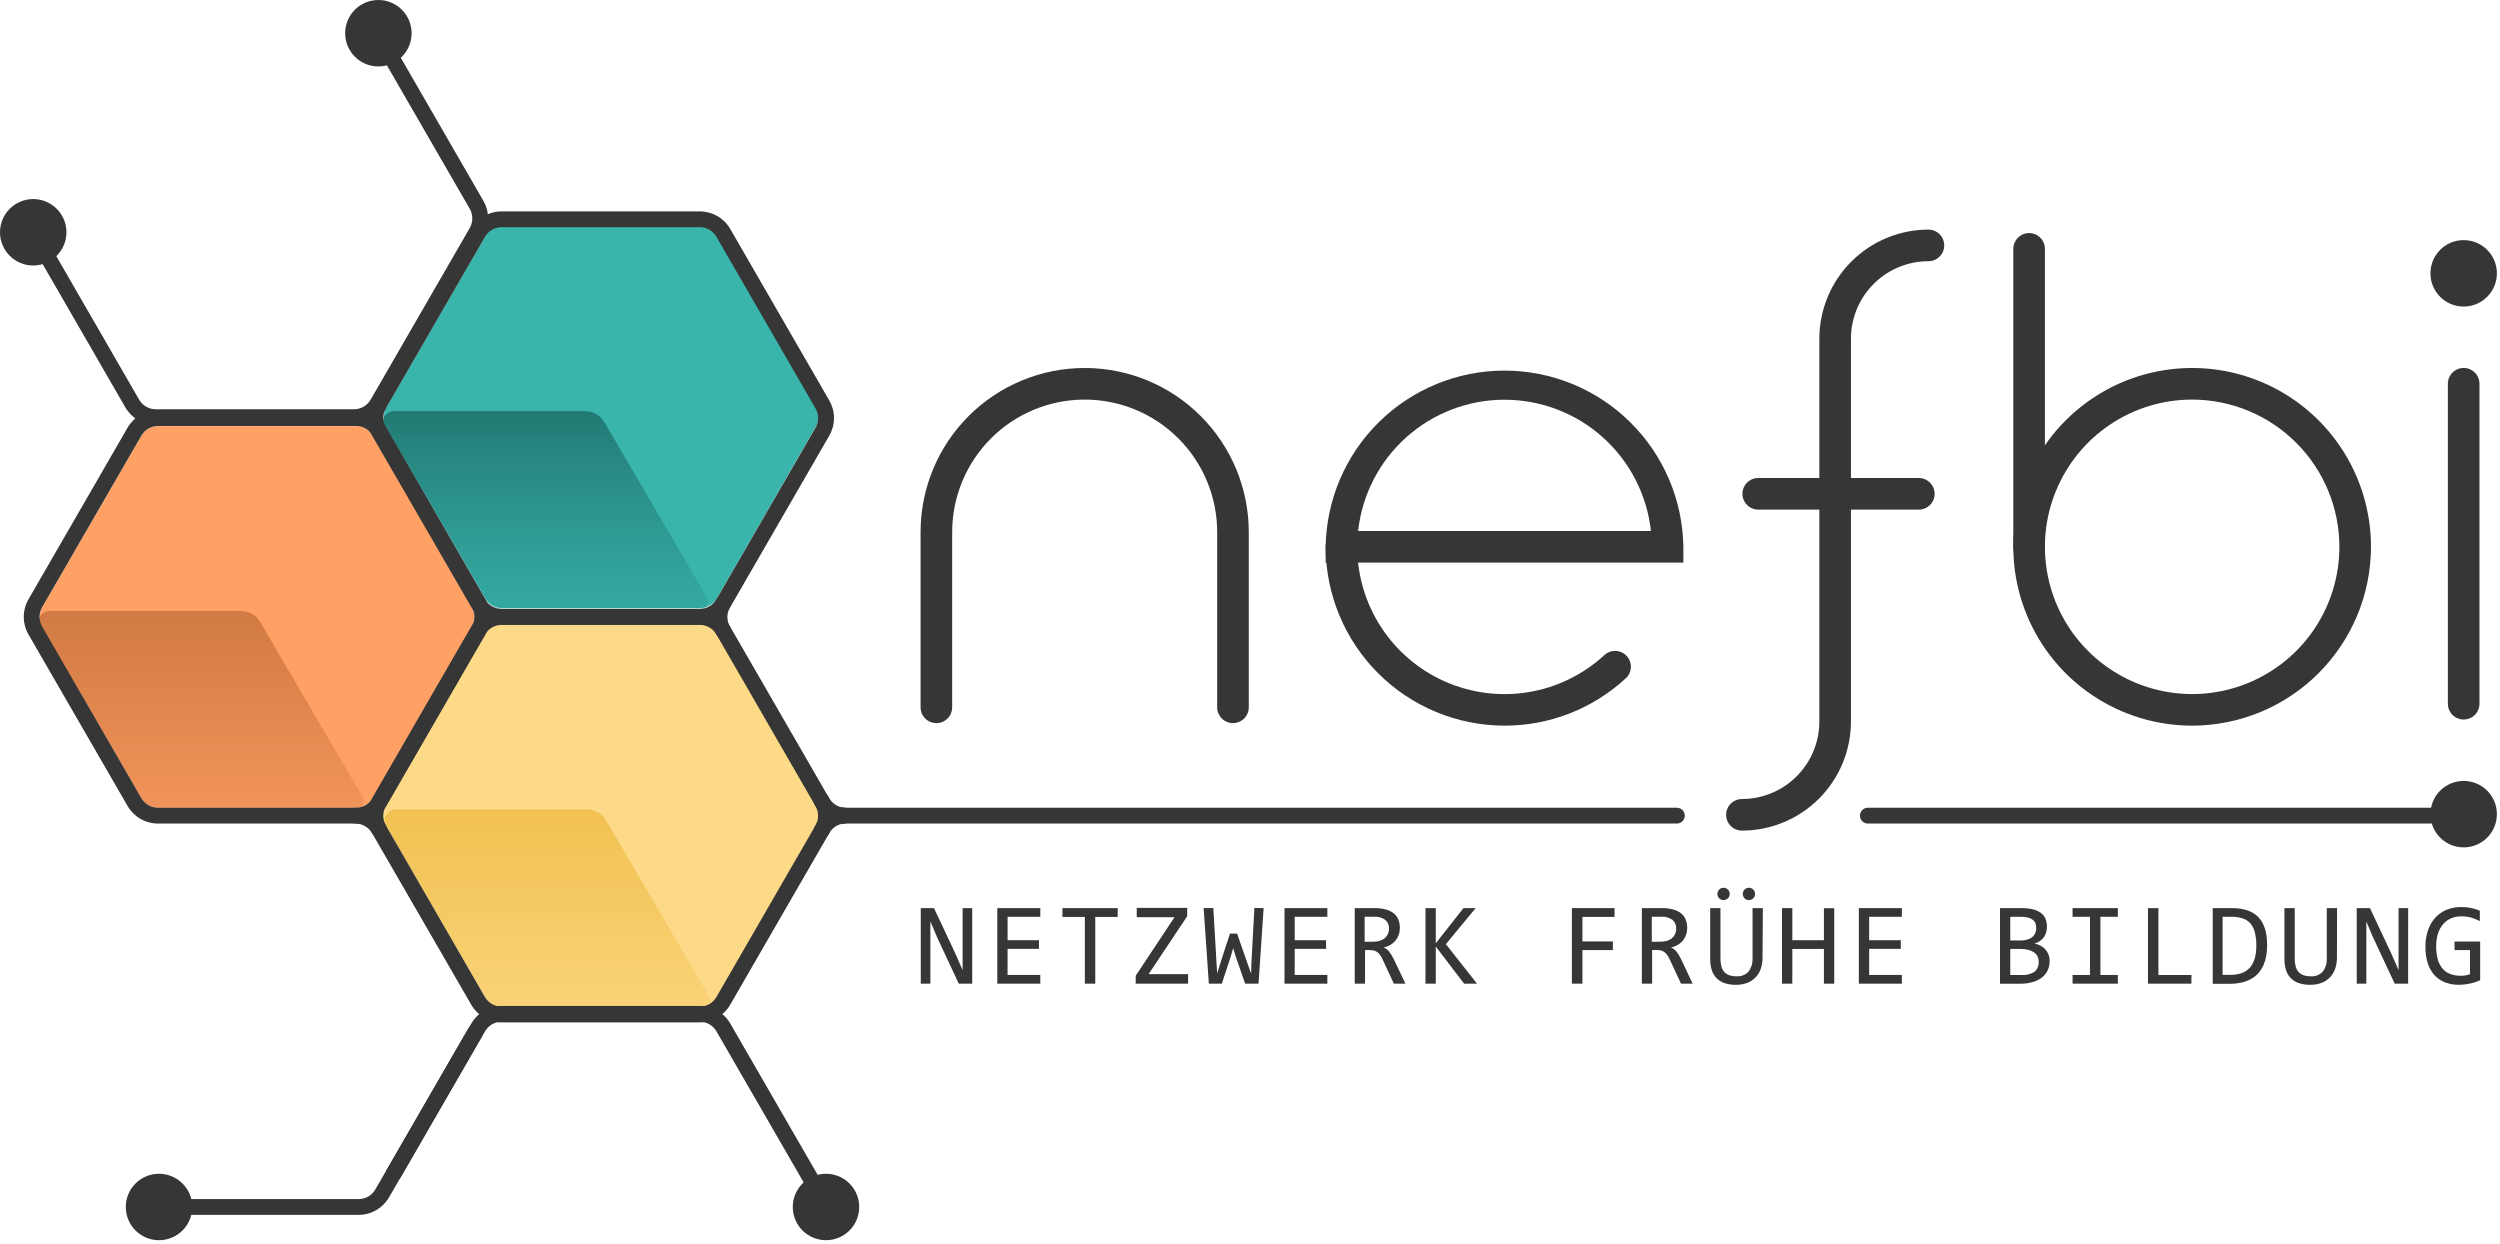 <svg width="422" height="210" viewBox="0 0 422 210" fill="none" xmlns="http://www.w3.org/2000/svg">
<g clip-path="url(#clip0_713_2060)">
<path d="M26.674 71.932C26.105 71.932 25.546 72.082 25.053 72.367C24.561 72.651 24.151 73.06 23.866 73.552L7.109 102.526C6.823 103.019 6.673 103.578 6.673 104.147C6.673 104.716 6.823 105.275 7.109 105.767L23.84 134.741C24.127 135.238 24.54 135.649 25.038 135.934C25.536 136.218 26.1 136.366 26.674 136.362H60.102C60.672 136.36 61.231 136.21 61.725 135.926C62.218 135.642 62.629 135.233 62.916 134.741L79.641 105.767C79.926 105.275 80.076 104.716 80.076 104.147C80.076 103.578 79.926 103.019 79.641 102.526L62.916 73.552C62.629 73.06 62.218 72.652 61.725 72.368C61.231 72.084 60.672 71.933 60.102 71.932H26.674Z" fill="#FFA065"/>
<path style="mix-blend-mode:multiply" d="M40.637 103.14H8.355C8.054 103.143 7.758 103.221 7.494 103.365C7.229 103.509 7.004 103.716 6.837 103.967C6.671 104.218 6.569 104.506 6.539 104.806C6.51 105.106 6.554 105.408 6.668 105.687L23.512 134.888C23.823 135.434 24.272 135.889 24.814 136.208C25.356 136.526 25.971 136.696 26.6 136.702H60.015C60.268 136.706 60.517 136.642 60.736 136.517C60.956 136.392 61.137 136.21 61.262 135.99C61.387 135.77 61.45 135.521 61.446 135.269C61.441 135.016 61.368 134.769 61.236 134.554L43.971 105.094C43.649 104.493 43.167 103.993 42.579 103.648C41.99 103.303 41.319 103.127 40.637 103.14Z" fill="url(#paint0_linear_713_2060)"/>
<path d="M84.742 38.197C84.172 38.197 83.612 38.346 83.118 38.631C82.624 38.915 82.213 39.324 81.927 39.817L65.203 68.791C64.918 69.285 64.768 69.845 64.768 70.415C64.768 70.985 64.918 71.545 65.203 72.039L81.927 101.013C82.213 101.506 82.624 101.915 83.118 102.199C83.612 102.484 84.172 102.633 84.742 102.633H118.197C118.765 102.632 119.324 102.482 119.817 102.198C120.309 101.913 120.719 101.505 121.004 101.013L137.728 72.019C138.013 71.525 138.163 70.965 138.163 70.395C138.163 69.825 138.013 69.265 137.728 68.771L121.004 39.817C120.719 39.325 120.309 38.917 119.817 38.633C119.324 38.348 118.765 38.198 118.197 38.197H84.742Z" fill="#39B5AC"/>
<path style="mix-blend-mode:multiply" d="M98.732 69.404H66.444C66.144 69.411 65.851 69.491 65.589 69.636C65.327 69.782 65.104 69.989 64.94 70.24C64.776 70.49 64.675 70.777 64.647 71.076C64.619 71.374 64.663 71.674 64.777 71.952L81.621 101.153C81.93 101.696 82.375 102.15 82.913 102.468C83.451 102.786 84.063 102.958 84.689 102.966H118.084C118.337 102.972 118.587 102.909 118.807 102.784C119.028 102.659 119.21 102.478 119.336 102.258C119.462 102.038 119.526 101.788 119.521 101.535C119.517 101.282 119.444 101.034 119.311 100.819L102.066 71.352C101.742 70.753 101.26 70.254 100.672 69.911C100.084 69.567 99.413 69.392 98.732 69.404Z" fill="url(#paint1_linear_713_2060)"/>
<path d="M84.775 104.693C84.197 104.697 83.63 104.851 83.13 105.14C82.63 105.428 82.213 105.842 81.921 106.34L64.943 135.748C64.658 136.25 64.508 136.818 64.508 137.395C64.508 137.973 64.658 138.54 64.943 139.042L81.921 168.443C82.21 168.944 82.626 169.36 83.127 169.649C83.628 169.938 84.196 170.09 84.775 170.09H118.73C119.307 170.089 119.874 169.936 120.374 169.647C120.874 169.358 121.289 168.943 121.578 168.443L138.555 139.042C138.84 138.54 138.99 137.973 138.99 137.395C138.99 136.818 138.84 136.25 138.555 135.748L121.578 106.34C121.286 105.843 120.87 105.43 120.371 105.141C119.872 104.853 119.307 104.698 118.73 104.693H84.775Z" fill="#FDDA88"/>
<path style="mix-blend-mode:multiply" d="M99.032 136.621H66.744C66.443 136.628 66.149 136.707 65.886 136.853C65.624 136.999 65.4 137.207 65.236 137.458C65.072 137.71 64.972 137.998 64.944 138.297C64.916 138.596 64.962 138.898 65.077 139.175L81.921 168.376C82.231 168.918 82.677 169.37 83.215 169.687C83.753 170.004 84.364 170.175 84.988 170.183H118.39C118.644 170.19 118.894 170.127 119.115 170.003C119.336 169.878 119.519 169.696 119.644 169.475C119.769 169.255 119.832 169.005 119.826 168.751C119.821 168.498 119.746 168.25 119.611 168.036L102.366 138.582C102.044 137.98 101.563 137.479 100.974 137.133C100.386 136.787 99.714 136.61 99.032 136.621Z" fill="url(#paint2_linear_713_2060)"/>
<path d="M60.102 139.016H26.674C25.629 139.017 24.602 138.742 23.698 138.219C22.794 137.695 22.044 136.942 21.526 136.035L4.801 107.087C4.283 106.189 4.011 105.17 4.011 104.133C4.011 103.096 4.283 102.078 4.801 101.179L21.526 72.205C22.047 71.302 22.798 70.553 23.702 70.034C24.606 69.514 25.631 69.242 26.674 69.244H60.102C61.14 69.246 62.16 69.521 63.058 70.04C63.957 70.56 64.704 71.306 65.223 72.205L81.948 101.179C82.466 102.078 82.738 103.096 82.738 104.133C82.738 105.17 82.466 106.189 81.948 107.087L65.223 136.035C64.707 136.938 63.962 137.689 63.062 138.212C62.163 138.735 61.142 139.012 60.102 139.016ZM26.674 71.912C26.104 71.914 25.545 72.065 25.053 72.35C24.56 72.636 24.151 73.046 23.866 73.539L7.109 102.513C6.823 103.005 6.673 103.564 6.673 104.133C6.673 104.702 6.823 105.261 7.109 105.754L23.84 134.701C24.123 135.202 24.535 135.619 25.033 135.909C25.532 136.198 26.098 136.35 26.674 136.348H60.102C60.674 136.345 61.234 136.191 61.727 135.902C62.22 135.613 62.628 135.198 62.91 134.701L79.64 105.727C79.925 105.235 80.076 104.676 80.076 104.107C80.076 103.538 79.925 102.979 79.64 102.486L62.91 73.539C62.625 73.046 62.216 72.636 61.723 72.35C61.23 72.065 60.672 71.914 60.102 71.912H26.674Z" fill="#363636"/>
<path d="M118.124 172.584H84.689C83.651 172.582 82.632 172.308 81.734 171.79C80.835 171.272 80.088 170.527 79.567 169.63L62.816 140.656C62.298 139.756 62.026 138.736 62.026 137.698C62.026 136.66 62.298 135.641 62.816 134.741L79.547 105.767C80.068 104.87 80.815 104.125 81.714 103.607C82.612 103.088 83.631 102.815 84.668 102.813H118.124C119.16 102.814 120.178 103.088 121.076 103.607C121.973 104.125 122.719 104.87 123.238 105.767L139.969 134.741C140.487 135.641 140.76 136.66 140.76 137.698C140.76 138.736 140.487 139.756 139.969 140.656L123.238 169.63C122.719 170.527 121.973 171.272 121.076 171.79C120.178 172.309 119.16 172.582 118.124 172.584ZM84.689 105.48C84.119 105.48 83.559 105.63 83.065 105.914C82.571 106.199 82.161 106.608 81.874 107.101L65.13 136.075C64.845 136.568 64.695 137.128 64.695 137.698C64.695 138.268 64.845 138.828 65.13 139.322L81.855 168.296C82.141 168.789 82.551 169.198 83.045 169.482C83.539 169.767 84.099 169.917 84.668 169.917H118.124C118.692 169.915 119.251 169.765 119.744 169.481C120.236 169.197 120.646 168.788 120.931 168.296L137.662 139.322C137.944 138.827 138.092 138.268 138.092 137.698C138.092 137.129 137.944 136.569 137.662 136.075L120.931 107.101C120.646 106.609 120.236 106.2 119.744 105.916C119.251 105.632 118.692 105.481 118.124 105.48H84.689Z" fill="#363636"/>
<path d="M63.963 141.309C63.728 141.31 63.497 141.249 63.293 141.132C63.09 141.015 62.92 140.846 62.803 140.643C62.52 140.152 62.114 139.744 61.625 139.459C61.136 139.174 60.581 139.021 60.015 139.015C59.662 139.015 59.322 138.875 59.072 138.625C58.822 138.375 58.682 138.036 58.682 137.682C58.682 137.328 58.822 136.989 59.072 136.739C59.322 136.489 59.662 136.348 60.015 136.348C61.054 136.35 62.073 136.624 62.972 137.144C63.87 137.664 64.617 138.41 65.137 139.309C65.313 139.615 65.361 139.979 65.27 140.32C65.179 140.661 64.956 140.952 64.65 141.129C64.442 141.25 64.204 141.313 63.963 141.309Z" fill="#363636"/>
<path d="M118.124 105.453H84.689C83.651 105.451 82.632 105.178 81.734 104.659C80.835 104.141 80.088 103.396 79.567 102.499L62.816 73.525C62.298 72.626 62.026 71.606 62.026 70.568C62.026 69.53 62.298 68.51 62.816 67.61L79.547 38.636C80.07 37.736 80.82 36.99 81.722 36.471C82.625 35.953 83.648 35.681 84.689 35.682H118.144C119.18 35.684 120.198 35.958 121.096 36.476C121.993 36.994 122.739 37.739 123.258 38.636L139.989 67.61C140.507 68.51 140.78 69.53 140.78 70.568C140.78 71.606 140.507 72.626 139.989 73.525L123.258 102.499C122.737 103.399 121.988 104.146 121.087 104.665C120.186 105.183 119.164 105.455 118.124 105.453ZM84.689 38.349C84.119 38.349 83.559 38.499 83.065 38.784C82.571 39.068 82.161 39.477 81.874 39.97L65.13 68.944C64.845 69.438 64.695 69.998 64.695 70.568C64.695 71.138 64.845 71.698 65.13 72.192L81.855 101.166C82.141 101.658 82.551 102.067 83.045 102.352C83.539 102.636 84.099 102.786 84.668 102.786H118.124C118.692 102.785 119.251 102.635 119.744 102.35C120.236 102.066 120.646 101.657 120.931 101.166L137.662 72.192C137.944 71.697 138.092 71.137 138.092 70.568C138.092 69.998 137.944 69.439 137.662 68.944L120.931 39.97C120.646 39.478 120.236 39.07 119.744 38.785C119.251 38.501 118.692 38.351 118.124 38.349H84.689Z" fill="#363636"/>
<path d="M60.015 71.912C59.662 71.912 59.322 71.772 59.072 71.521C58.822 71.271 58.682 70.932 58.682 70.578C58.682 70.225 58.822 69.885 59.072 69.635C59.322 69.385 59.662 69.245 60.015 69.245C60.585 69.243 61.144 69.093 61.638 68.809C62.132 68.525 62.542 68.116 62.83 67.624C63.014 67.334 63.304 67.126 63.638 67.044C63.972 66.963 64.325 67.013 64.622 67.185C64.92 67.357 65.14 67.638 65.236 67.968C65.332 68.299 65.296 68.653 65.137 68.958C64.617 69.856 63.87 70.601 62.971 71.12C62.072 71.638 61.053 71.912 60.015 71.912Z" fill="#363636"/>
<path d="M122.065 107.767C121.83 107.768 121.598 107.707 121.395 107.59C121.191 107.473 121.022 107.304 120.904 107.101C120.386 106.202 120.114 105.184 120.114 104.147C120.114 103.11 120.386 102.091 120.904 101.192C121.081 100.886 121.373 100.662 121.715 100.57C122.057 100.478 122.421 100.525 122.728 100.702C123.035 100.879 123.259 101.171 123.351 101.513C123.443 101.855 123.395 102.219 123.218 102.526C122.933 103.019 122.783 103.578 122.783 104.147C122.783 104.716 122.933 105.275 123.218 105.767C123.306 105.919 123.364 106.087 123.387 106.262C123.409 106.436 123.398 106.613 123.352 106.783C123.306 106.953 123.227 107.112 123.119 107.251C123.012 107.39 122.878 107.507 122.725 107.594C122.523 107.708 122.296 107.768 122.065 107.767Z" fill="#363636"/>
<path d="M142.443 139.022H142.35C141.313 138.945 140.315 138.596 139.456 138.011C138.596 137.426 137.906 136.625 137.455 135.688C137.378 135.53 137.334 135.359 137.323 135.184C137.313 135.009 137.337 134.834 137.394 134.668C137.451 134.503 137.541 134.35 137.657 134.219C137.773 134.088 137.914 133.981 138.072 133.904C138.23 133.828 138.401 133.783 138.576 133.772C138.751 133.762 138.926 133.786 139.092 133.843C139.257 133.901 139.41 133.99 139.541 134.106C139.672 134.223 139.779 134.364 139.856 134.521C140.102 135.032 140.478 135.469 140.946 135.788C141.414 136.108 141.958 136.299 142.523 136.342C142.877 136.354 143.211 136.506 143.452 136.765C143.694 137.024 143.822 137.368 143.81 137.722C143.798 138.076 143.645 138.41 143.386 138.651C143.128 138.893 142.783 139.021 142.43 139.009L142.443 139.022Z" fill="#363636"/>
<path d="M138.649 141.59C138.448 141.588 138.25 141.542 138.068 141.456C137.911 141.38 137.769 141.272 137.653 141.141C137.537 141.009 137.448 140.856 137.391 140.69C137.334 140.524 137.31 140.349 137.321 140.173C137.332 139.998 137.378 139.827 137.455 139.669C137.906 138.733 138.596 137.932 139.455 137.346C140.315 136.761 141.313 136.412 142.35 136.335C142.703 136.31 143.052 136.427 143.32 136.66C143.588 136.892 143.752 137.222 143.777 137.575C143.801 137.929 143.685 138.278 143.452 138.546C143.219 138.813 142.89 138.978 142.536 139.002C141.971 139.046 141.427 139.236 140.959 139.556C140.491 139.875 140.115 140.312 139.869 140.823C139.76 141.054 139.588 141.249 139.371 141.385C139.155 141.521 138.904 141.592 138.649 141.59Z" fill="#363636"/>
<path d="M283.059 139.015H139.429C139.075 139.015 138.736 138.875 138.486 138.625C138.236 138.375 138.095 138.036 138.095 137.682C138.095 137.328 138.236 136.989 138.486 136.739C138.736 136.489 139.075 136.348 139.429 136.348H283.059C283.413 136.348 283.752 136.489 284.002 136.739C284.252 136.989 284.393 137.328 284.393 137.682C284.393 138.036 284.252 138.375 284.002 138.625C283.752 138.875 283.413 139.015 283.059 139.015Z" fill="#363636"/>
<path d="M414.326 139.015H315.294C314.94 139.015 314.601 138.875 314.351 138.625C314.101 138.375 313.96 138.036 313.96 137.682C313.96 137.328 314.101 136.989 314.351 136.739C314.601 136.489 314.94 136.348 315.294 136.348H414.326C414.68 136.348 415.019 136.489 415.269 136.739C415.519 136.989 415.66 137.328 415.66 137.682C415.66 138.036 415.519 138.375 415.269 138.625C415.019 138.875 414.68 139.015 414.326 139.015Z" fill="#363636"/>
<path d="M208.127 122.065C207.419 122.065 206.741 121.784 206.24 121.284C205.74 120.783 205.459 120.105 205.459 119.398V89.817C205.459 83.885 203.103 78.196 198.908 74.002C194.714 69.807 189.025 67.451 183.094 67.451C177.162 67.451 171.473 69.807 167.279 74.002C163.084 78.196 160.728 83.885 160.728 89.817V119.398C160.728 120.105 160.447 120.783 159.947 121.284C159.446 121.784 158.768 122.065 158.06 122.065C157.353 122.065 156.675 121.784 156.174 121.284C155.674 120.783 155.393 120.105 155.393 119.398V89.817C155.393 82.47 158.311 75.424 163.506 70.23C168.701 65.035 175.747 62.116 183.094 62.116C190.44 62.116 197.486 65.035 202.681 70.23C207.875 75.424 210.794 82.47 210.794 89.817V119.398C210.794 120.105 210.513 120.783 210.013 121.284C209.512 121.784 208.834 122.065 208.127 122.065Z" fill="#363636"/>
<path d="M370.034 122.492C364.064 122.492 358.227 120.721 353.263 117.404C348.299 114.087 344.429 109.372 342.145 103.856C339.86 98.34 339.262 92.27 340.427 86.415C341.592 80.559 344.467 75.18 348.688 70.958C352.91 66.736 358.289 63.861 364.145 62.696C370.001 61.532 376.071 62.129 381.587 64.414C387.103 66.699 391.818 70.568 395.135 75.532C398.452 80.497 400.222 86.333 400.222 92.304C400.213 100.308 397.03 107.981 391.371 113.64C385.711 119.3 378.038 122.483 370.034 122.492ZM370.034 67.451C365.119 67.451 360.314 68.909 356.227 71.639C352.14 74.37 348.954 78.252 347.073 82.793C345.192 87.334 344.7 92.332 345.659 97.153C346.618 101.974 348.985 106.402 352.461 109.878C355.936 113.353 360.365 115.72 365.186 116.679C370.007 117.638 375.004 117.146 379.545 115.265C384.087 113.384 387.968 110.199 390.699 106.112C393.43 102.024 394.887 97.219 394.887 92.304C394.88 85.715 392.26 79.397 387.6 74.738C382.941 70.079 376.624 67.458 370.034 67.451Z" fill="#363636"/>
<path d="M294.035 140.209C293.328 140.209 292.649 139.928 292.149 139.428C291.649 138.928 291.368 138.25 291.368 137.542C291.368 136.835 291.649 136.156 292.149 135.656C292.649 135.156 293.328 134.875 294.035 134.875C297.5 134.871 300.823 133.493 303.273 131.043C305.723 128.592 307.102 125.27 307.105 121.805V57.161C307.112 52.281 309.054 47.603 312.506 44.153C315.957 40.703 320.636 38.762 325.516 38.757C326.224 38.757 326.902 39.038 327.403 39.538C327.903 40.038 328.184 40.717 328.184 41.424C328.184 42.132 327.903 42.81 327.403 43.31C326.902 43.81 326.224 44.092 325.516 44.092C322.05 44.095 318.727 45.473 316.276 47.923C313.825 50.373 312.445 53.696 312.44 57.161V89.483V121.805C312.434 126.684 310.494 131.363 307.043 134.813C303.593 138.263 298.915 140.204 294.035 140.209Z" fill="#363636"/>
<path d="M284.153 94.971H223.771V92.303C223.888 84.374 227.121 76.809 232.77 71.243C238.419 65.677 246.031 62.558 253.962 62.558C261.892 62.558 269.504 65.677 275.153 71.243C280.802 76.809 284.035 84.374 284.153 92.303V94.971ZM229.252 89.636H278.678C278.013 83.546 275.123 77.916 270.563 73.825C266.002 69.735 260.091 67.473 253.965 67.473C247.839 67.473 241.928 69.735 237.367 73.825C232.806 77.916 229.916 83.546 229.252 89.636Z" fill="#363636"/>
<path d="M253.965 122.491C245.961 122.482 238.287 119.299 232.626 113.64C226.966 107.981 223.781 100.308 223.771 92.304C223.771 91.596 224.052 90.918 224.552 90.418C225.052 89.917 225.73 89.636 226.438 89.636C227.145 89.636 227.824 89.917 228.324 90.418C228.824 90.918 229.105 91.596 229.105 92.304C229.105 97.125 230.507 101.843 233.141 105.882C235.774 109.921 239.525 113.107 243.937 115.052C248.35 116.997 253.232 117.617 257.99 116.836C262.748 116.055 267.177 113.908 270.736 110.655C270.991 110.4 271.294 110.198 271.629 110.064C271.964 109.929 272.322 109.864 272.683 109.872C273.043 109.88 273.399 109.961 273.727 110.11C274.056 110.259 274.35 110.473 274.594 110.74C274.837 111.006 275.024 111.319 275.143 111.659C275.262 112 275.31 112.361 275.286 112.721C275.261 113.081 275.164 113.432 274.999 113.753C274.835 114.074 274.607 114.359 274.33 114.589C268.77 119.68 261.503 122.5 253.965 122.491Z" fill="#363636"/>
<path d="M323.896 86.022H296.789C296.082 86.022 295.404 85.741 294.903 85.241C294.403 84.74 294.122 84.062 294.122 83.355C294.122 82.647 294.403 81.969 294.903 81.469C295.404 80.968 296.082 80.687 296.789 80.687H323.896C324.604 80.687 325.282 80.968 325.782 81.469C326.283 81.969 326.564 82.647 326.564 83.355C326.564 84.062 326.283 84.74 325.782 85.241C325.282 85.741 324.604 86.022 323.896 86.022Z" fill="#363636"/>
<path d="M342.515 94.971C341.807 94.971 341.129 94.69 340.628 94.19C340.128 93.689 339.847 93.011 339.847 92.303V42.011C339.847 41.303 340.128 40.625 340.628 40.124C341.129 39.624 341.807 39.343 342.515 39.343C343.222 39.343 343.9 39.624 344.401 40.124C344.901 40.625 345.182 41.303 345.182 42.011V92.297C345.183 92.648 345.114 92.995 344.981 93.32C344.847 93.644 344.651 93.939 344.403 94.187C344.155 94.436 343.861 94.633 343.537 94.767C343.213 94.902 342.865 94.971 342.515 94.971Z" fill="#363636"/>
<path d="M415.867 121.457C415.159 121.457 414.481 121.176 413.98 120.676C413.48 120.176 413.199 119.497 413.199 118.79V64.776C413.199 64.069 413.48 63.39 413.98 62.89C414.481 62.39 415.159 62.109 415.867 62.109C416.574 62.109 417.252 62.39 417.753 62.89C418.253 63.39 418.534 64.069 418.534 64.776V118.79C418.534 119.497 418.253 120.176 417.753 120.676C417.252 121.176 416.574 121.457 415.867 121.457Z" fill="#363636"/>
<path d="M415.866 51.747C418.964 51.747 421.475 49.236 421.475 46.139C421.475 43.041 418.964 40.531 415.866 40.531C412.769 40.531 410.258 43.041 410.258 46.139C410.258 49.236 412.769 51.747 415.866 51.747Z" fill="#363636"/>
<path d="M415.866 143.037C418.964 143.037 421.475 140.526 421.475 137.428C421.475 134.331 418.964 131.82 415.866 131.82C412.769 131.82 410.258 134.331 410.258 137.428C410.258 140.526 412.769 143.037 415.866 143.037Z" fill="#363636"/>
<path d="M164.108 166.042H161.841L158.12 158.08L157.047 155.526V166.042H155.426V153.292H157.66L161.208 160.834L162.488 163.755V153.292H164.108V166.042Z" fill="#363636"/>
<path d="M175.605 166.042H168.343V153.292H175.605V154.753H170.083V158.707H175.378V160.168H170.077V164.569H175.598L175.605 166.042Z" fill="#363636"/>
<path d="M188.662 154.773H184.881V166.042H183.12V154.773H179.339V153.292H188.675L188.662 154.773Z" fill="#363636"/>
<path d="M200.398 154.659L193.883 164.435H200.551V166.042H191.702V164.709L198.257 154.826H191.882V153.246H200.398V154.659Z" fill="#363636"/>
<path d="M213.301 153.293L212.441 166.043H210.18L208.6 161.501L208.16 160.048L207.7 161.621L206.239 166.043H204.052L203.172 153.279H204.812L205.312 161.948L205.459 164.329L206.073 162.328L207.62 157.594H208.82L210.594 162.668L211.194 164.349L211.234 162.595L211.741 153.259L213.301 153.293Z" fill="#363636"/>
<path d="M224.057 166.042H216.822V153.292H224.057V154.753H218.543V158.707H223.844V160.168H218.543V164.569H224.057V166.042Z" fill="#363636"/>
<path d="M237.241 166.042H235.28L233.393 161.975C233.275 161.7 233.127 161.438 232.953 161.195C232.821 161.007 232.659 160.842 232.473 160.708C232.301 160.588 232.109 160.5 231.906 160.448C231.687 160.399 231.464 160.375 231.239 160.374H230.419V166.042H228.679V153.292H232.06C232.706 153.28 233.35 153.361 233.973 153.533C234.459 153.661 234.913 153.888 235.307 154.199C235.642 154.485 235.901 154.849 236.061 155.26C236.22 155.7 236.299 156.165 236.294 156.633C236.298 157.016 236.24 157.397 236.121 157.76C236.005 158.111 235.829 158.438 235.6 158.727C235.357 159.024 235.066 159.279 234.74 159.481C234.374 159.699 233.976 159.859 233.56 159.954C233.923 160.082 234.241 160.314 234.474 160.621C234.773 161.004 235.03 161.417 235.24 161.855L237.241 166.042ZM234.46 156.787C234.479 156.496 234.429 156.206 234.313 155.939C234.197 155.672 234.019 155.437 233.793 155.253C233.269 154.882 232.634 154.701 231.993 154.74H230.352V158.961H231.759C232.133 158.965 232.506 158.918 232.866 158.821C233.172 158.738 233.457 158.595 233.707 158.4C233.934 158.223 234.116 157.994 234.24 157.734C234.383 157.443 234.458 157.124 234.46 156.8V156.787Z" fill="#363636"/>
<path d="M249.324 166.042H247.137L242.362 159.781V166.042H240.622V153.292H242.362V159.221L247.03 153.292H249.09L244.062 159.374L249.324 166.042Z" fill="#363636"/>
<path d="M272.536 154.773H267.115V158.914H272.256V160.374H267.115V166.042H265.334V153.292H272.536V154.773Z" fill="#363636"/>
<path d="M285.72 166.043H283.759L281.852 161.962C281.734 161.686 281.586 161.425 281.412 161.181C281.278 160.995 281.116 160.831 280.932 160.695C280.759 160.576 280.567 160.488 280.365 160.434C280.146 160.386 279.922 160.362 279.698 160.361H278.878V166.043H277.144V153.293H280.558C281.205 153.279 281.849 153.36 282.472 153.533C282.958 153.661 283.412 153.888 283.806 154.2C284.143 154.483 284.403 154.848 284.559 155.26C284.724 155.699 284.806 156.165 284.799 156.633C284.8 157.016 284.742 157.396 284.626 157.76C284.508 158.111 284.33 158.438 284.099 158.727C283.859 159.027 283.568 159.282 283.239 159.481C282.875 159.698 282.479 159.858 282.065 159.954C282.428 160.084 282.745 160.316 282.979 160.621C283.276 161.005 283.533 161.419 283.746 161.855L285.72 166.043ZM282.939 156.787C282.958 156.497 282.907 156.206 282.791 155.939C282.675 155.672 282.497 155.437 282.272 155.253C281.746 154.881 281.108 154.7 280.465 154.74H278.825V158.961H280.232C280.607 158.965 280.982 158.918 281.345 158.821C281.651 158.738 281.936 158.595 282.185 158.401C282.411 158.221 282.593 157.993 282.719 157.734C282.862 157.443 282.937 157.124 282.939 156.8V156.787Z" fill="#363636"/>
<path d="M297.516 161.615C297.524 162.262 297.425 162.906 297.223 163.522C297.041 164.064 296.742 164.559 296.347 164.972C295.951 165.384 295.469 165.704 294.936 165.909C294.321 166.135 293.67 166.246 293.015 166.236C292.335 166.25 291.658 166.143 291.015 165.922C290.507 165.734 290.051 165.43 289.681 165.035C289.324 164.643 289.064 164.172 288.921 163.662C288.754 163.081 288.673 162.479 288.681 161.875V153.292H290.414V161.741C290.405 162.19 290.454 162.639 290.561 163.075C290.639 163.424 290.796 163.751 291.021 164.029C291.245 164.288 291.532 164.485 291.855 164.602C292.26 164.743 292.687 164.809 293.115 164.795C293.495 164.826 293.876 164.77 294.231 164.632C294.586 164.493 294.904 164.275 295.162 163.995C295.639 163.344 295.874 162.547 295.829 161.741V153.292H297.57L297.516 161.615ZM290.935 149.852C291.074 149.851 291.212 149.878 291.341 149.932C291.461 149.988 291.571 150.062 291.668 150.152C291.767 150.245 291.844 150.359 291.895 150.485C291.95 150.616 291.98 150.756 291.981 150.899C291.98 151.039 291.95 151.177 291.895 151.305C291.844 151.429 291.766 151.541 291.668 151.632C291.571 151.722 291.461 151.796 291.341 151.852C291.212 151.905 291.074 151.933 290.935 151.932C290.797 151.935 290.661 151.91 290.533 151.859C290.406 151.807 290.291 151.73 290.194 151.632C290.097 151.537 290.02 151.423 289.97 151.296C289.919 151.17 289.896 151.035 289.901 150.899C289.9 150.757 289.928 150.616 289.981 150.485C290.032 150.361 290.107 150.248 290.201 150.152C290.298 150.062 290.408 149.988 290.528 149.932C290.657 149.878 290.795 149.85 290.935 149.852ZM295.209 149.852C295.351 149.851 295.491 149.878 295.622 149.932C295.745 149.986 295.858 150.06 295.956 150.152C296.046 150.251 296.12 150.364 296.176 150.485C296.229 150.616 296.256 150.757 296.256 150.899C296.256 151.038 296.229 151.176 296.176 151.305C296.12 151.425 296.046 151.535 295.956 151.632C295.858 151.723 295.745 151.798 295.622 151.852C295.491 151.905 295.351 151.933 295.209 151.932C295.073 151.935 294.937 151.909 294.811 151.858C294.685 151.806 294.571 151.729 294.475 151.632C294.329 151.484 294.231 151.296 294.193 151.091C294.155 150.887 294.179 150.676 294.262 150.485C294.313 150.361 294.388 150.248 294.482 150.152C294.578 150.06 294.688 149.986 294.809 149.932C294.936 149.878 295.072 149.851 295.209 149.852Z" fill="#363636"/>
<path d="M309.619 166.042H307.879V160.181H302.544V166.042H300.804V153.292H302.544V158.707H307.879V153.306H309.619V166.042Z" fill="#363636"/>
<path d="M321.036 166.042H313.774V153.292H321.036V154.753H315.514V158.707H320.849V160.168H315.514V164.569H321.036V166.042Z" fill="#363636"/>
<path d="M345.975 162.235C345.987 162.798 345.863 163.356 345.615 163.862C345.378 164.337 345.03 164.748 344.601 165.062C344.122 165.408 343.581 165.659 343.008 165.802C342.331 165.98 341.633 166.066 340.934 166.056H337.6V153.292H341.254C344.099 153.292 345.522 154.326 345.522 156.393C345.539 157.023 345.367 157.643 345.028 158.174C344.633 158.713 344.066 159.103 343.421 159.281C343.762 159.341 344.092 159.451 344.401 159.607C344.708 159.761 344.985 159.966 345.222 160.214C345.461 160.469 345.649 160.768 345.775 161.094C345.916 161.458 345.984 161.845 345.975 162.235ZM343.708 156.633C343.708 156.382 343.67 156.133 343.594 155.893C343.514 155.661 343.371 155.456 343.181 155.3C342.947 155.113 342.677 154.976 342.388 154.9C341.976 154.794 341.552 154.744 341.127 154.753H339.333V158.754H341.074C341.436 158.757 341.797 158.712 342.147 158.621C342.449 158.549 342.732 158.418 342.981 158.234C343.211 158.057 343.396 157.828 343.521 157.567C343.652 157.273 343.715 156.954 343.708 156.633ZM344.128 162.295C344.134 161.989 344.063 161.686 343.921 161.415C343.785 161.144 343.58 160.914 343.328 160.748C343.036 160.554 342.714 160.412 342.374 160.328C341.959 160.227 341.534 160.178 341.107 160.181H339.333V164.575H341.167C341.957 164.648 342.748 164.46 343.421 164.042C343.67 163.828 343.864 163.558 343.987 163.254C344.11 162.95 344.158 162.621 344.128 162.295Z" fill="#363636"/>
<path d="M352.79 154.753H349.85V153.292H357.492V154.753H354.551V164.575H357.492V166.042H349.85V164.575H352.79V154.753Z" fill="#363636"/>
<path d="M369.908 166.042H362.573V153.292H364.34V164.575H369.915L369.908 166.042Z" fill="#363636"/>
<path d="M382.692 159.534C382.693 160.122 382.646 160.708 382.552 161.288C382.463 161.826 382.311 162.352 382.098 162.855C381.895 163.338 381.621 163.787 381.285 164.189C380.95 164.584 380.548 164.918 380.098 165.176C379.573 165.479 379.007 165.704 378.417 165.842C377.704 166.003 376.974 166.079 376.243 166.069H373.509V153.292H376.763C378.76 153.292 380.247 153.804 381.225 154.826C382.203 155.849 382.692 157.418 382.692 159.534ZM380.865 159.661C380.882 158.886 380.797 158.112 380.611 157.36C380.475 156.803 380.213 156.285 379.844 155.846C379.481 155.456 379.021 155.168 378.511 155.013C377.915 154.828 377.294 154.741 376.67 154.753H375.176V164.555H376.51C379.417 164.555 380.869 162.924 380.865 159.661Z" fill="#363636"/>
<path d="M394.475 161.615C394.483 162.263 394.382 162.908 394.174 163.522C393.991 164.063 393.693 164.559 393.301 164.975C392.903 165.386 392.421 165.704 391.887 165.909C391.273 166.135 390.622 166.246 389.967 166.236C389.287 166.25 388.609 166.143 387.966 165.922C387.457 165.745 386.999 165.446 386.631 165.052C386.263 164.659 385.996 164.181 385.852 163.662C385.686 163.081 385.605 162.479 385.612 161.875V153.292H387.353V161.741C387.345 162.19 387.392 162.638 387.493 163.075C387.57 163.426 387.73 163.753 387.96 164.029C388.184 164.288 388.471 164.485 388.793 164.602C389.196 164.743 389.621 164.809 390.047 164.795C390.426 164.827 390.808 164.771 391.163 164.632C391.518 164.494 391.836 164.276 392.094 163.995C392.573 163.345 392.809 162.547 392.761 161.741V153.292H394.501L394.475 161.615Z" fill="#363636"/>
<path d="M406.491 166.042H404.224L400.503 158.08L399.436 155.54V166.042H397.815V153.292H400.049L403.597 160.834L404.877 163.755V153.292H406.498L406.491 166.042Z" fill="#363636"/>
<path d="M418.594 155.48C418.127 155.231 417.635 155.032 417.127 154.887C416.592 154.743 416.04 154.674 415.486 154.68C414.865 154.668 414.248 154.791 413.679 155.04C413.161 155.272 412.705 155.621 412.345 156.06C411.968 156.53 411.685 157.069 411.512 157.647C411.316 158.314 411.219 159.006 411.225 159.701C411.218 160.408 411.296 161.113 411.459 161.802C411.593 162.369 411.843 162.902 412.192 163.369C412.526 163.8 412.964 164.14 413.466 164.356C414.057 164.602 414.693 164.72 415.333 164.702H415.733L416.16 164.649L416.573 164.562C416.695 164.534 416.815 164.498 416.933 164.456V160.375H414.326V158.934H418.654V165.463C418.38 165.583 418.1 165.696 417.807 165.796C417.509 165.892 417.206 165.972 416.9 166.036C416.594 166.101 416.284 166.15 415.973 166.183C415.679 166.217 415.382 166.234 415.086 166.236C414.28 166.247 413.48 166.107 412.725 165.823C412.045 165.561 411.433 165.145 410.938 164.609C410.424 164.029 410.037 163.348 409.805 162.609C409.529 161.706 409.396 160.765 409.411 159.821C409.397 158.865 409.546 157.913 409.851 157.007C410.113 156.225 410.533 155.506 411.085 154.893C411.617 154.313 412.27 153.857 412.999 153.56C413.784 153.251 414.622 153.097 415.466 153.106C416.014 153.105 416.562 153.156 417.1 153.259C417.616 153.358 418.118 153.521 418.594 153.746V155.48Z" fill="#363636"/>
<path d="M138.816 203.726C138.582 203.725 138.352 203.664 138.15 203.547C137.947 203.429 137.779 203.261 137.662 203.059L120.931 174.085C120.646 173.593 120.236 173.184 119.744 172.9C119.251 172.616 118.693 172.465 118.124 172.464H84.689C84.119 172.464 83.559 172.614 83.065 172.898C82.571 173.183 82.161 173.592 81.874 174.085L67.624 198.758C67.537 198.91 67.42 199.043 67.281 199.15C67.142 199.256 66.983 199.335 66.814 199.38C66.644 199.426 66.468 199.438 66.294 199.415C66.12 199.392 65.952 199.335 65.8 199.248C65.648 199.16 65.515 199.044 65.408 198.904C65.302 198.765 65.223 198.607 65.178 198.437C65.132 198.268 65.12 198.091 65.143 197.917C65.166 197.744 65.223 197.576 65.31 197.424L79.567 172.751C80.088 171.854 80.835 171.109 81.734 170.591C82.632 170.072 83.651 169.799 84.689 169.797H118.144C119.18 169.799 120.198 170.072 121.096 170.591C121.993 171.109 122.739 171.854 123.258 172.751L139.989 201.725C140.166 202.031 140.214 202.395 140.123 202.736C140.031 203.077 139.808 203.368 139.503 203.546C139.294 203.666 139.057 203.729 138.816 203.726Z" fill="#363636"/>
<path d="M59.755 71.751H26.3C25.263 71.75 24.244 71.476 23.346 70.957C22.447 70.439 21.7 69.694 21.179 68.797L4.448 39.823C4.271 39.516 4.223 39.152 4.315 38.81C4.407 38.468 4.631 38.176 4.938 37.999C5.245 37.823 5.609 37.775 5.951 37.867C6.294 37.959 6.585 38.183 6.762 38.49L23.486 67.464C23.772 67.957 24.183 68.366 24.677 68.65C25.171 68.934 25.73 69.084 26.3 69.084H59.755C60.324 69.083 60.883 68.933 61.375 68.648C61.868 68.364 62.277 67.956 62.563 67.464L79.294 38.49C79.576 37.995 79.724 37.435 79.724 36.866C79.724 36.297 79.576 35.737 79.294 35.242L62.563 6.275C62.386 5.968 62.338 5.603 62.43 5.261C62.522 4.919 62.746 4.628 63.053 4.451C63.36 4.274 63.724 4.226 64.066 4.318C64.408 4.41 64.7 4.634 64.877 4.941L81.601 33.908C82.119 34.808 82.391 35.828 82.391 36.866C82.391 37.904 82.119 38.924 81.601 39.823L64.877 68.797C64.355 69.694 63.608 70.438 62.71 70.957C61.811 71.475 60.793 71.749 59.755 71.751Z" fill="#363636"/>
<path d="M63.87 11.216C66.967 11.216 69.478 8.705 69.478 5.608C69.478 2.511 66.967 0 63.87 0C60.773 0 58.262 2.511 58.262 5.608C58.262 8.705 60.773 11.216 63.87 11.216Z" fill="#363636"/>
<path d="M5.608 44.818C8.705 44.818 11.216 42.307 11.216 39.21C11.216 36.112 8.705 33.602 5.608 33.602C2.511 33.602 0 36.112 0 39.21C0 42.307 2.511 44.818 5.608 44.818Z" fill="#363636"/>
<path d="M26.84 209.347C29.938 209.347 32.449 206.836 32.449 203.739C32.449 200.642 29.938 198.131 26.84 198.131C23.743 198.131 21.232 200.642 21.232 203.739C21.232 206.836 23.743 209.347 26.84 209.347Z" fill="#363636"/>
<path d="M139.429 209.347C142.526 209.347 145.037 206.836 145.037 203.739C145.037 200.642 142.526 198.131 139.429 198.131C136.332 198.131 133.821 200.642 133.821 203.739C133.821 206.836 136.332 209.347 139.429 209.347Z" fill="#363636"/>
<path d="M60.542 205.072H27.087C26.733 205.072 26.394 204.932 26.144 204.682C25.894 204.432 25.753 204.092 25.753 203.739C25.753 203.385 25.894 203.046 26.144 202.796C26.394 202.545 26.733 202.405 27.087 202.405H60.542C61.111 202.404 61.67 202.254 62.163 201.97C62.655 201.686 63.065 201.277 63.35 200.785L79.027 173.631C79.115 173.479 79.231 173.346 79.37 173.239C79.509 173.132 79.668 173.054 79.837 173.008C80.007 172.963 80.183 172.951 80.357 172.974C80.531 172.996 80.699 173.053 80.851 173.141C81.003 173.228 81.136 173.345 81.243 173.484C81.35 173.623 81.428 173.782 81.474 173.951C81.519 174.121 81.531 174.297 81.508 174.471C81.485 174.645 81.429 174.813 81.341 174.965L65.664 202.118C65.143 203.015 64.396 203.76 63.497 204.278C62.598 204.797 61.58 205.07 60.542 205.072Z" fill="#363636"/>
</g>
<defs>
<linearGradient id="paint0_linear_713_2060" x1="33.982" y1="136.702" x2="33.982" y2="103.14" gradientUnits="userSpaceOnUse">
<stop stop-color="#D17A43" stop-opacity="0.3"/>
<stop offset="1" stop-color="#D17A43"/>
</linearGradient>
<linearGradient id="paint1_linear_713_2060" x1="92.07" y1="102.966" x2="92.07" y2="69.404" gradientUnits="userSpaceOnUse">
<stop stop-color="#298F88" stop-opacity="0.3"/>
<stop offset="1" stop-color="#227973"/>
</linearGradient>
<linearGradient id="paint2_linear_713_2060" x1="92.37" y1="170.183" x2="92.37" y2="136.621" gradientUnits="userSpaceOnUse">
<stop stop-color="#F1C151" stop-opacity="0.3"/>
<stop offset="1" stop-color="#F1C151"/>
</linearGradient>
<clipPath id="clip0_713_2060">
<rect width="421.468" height="209.347" fill="white"/>
</clipPath>
</defs>
</svg>
